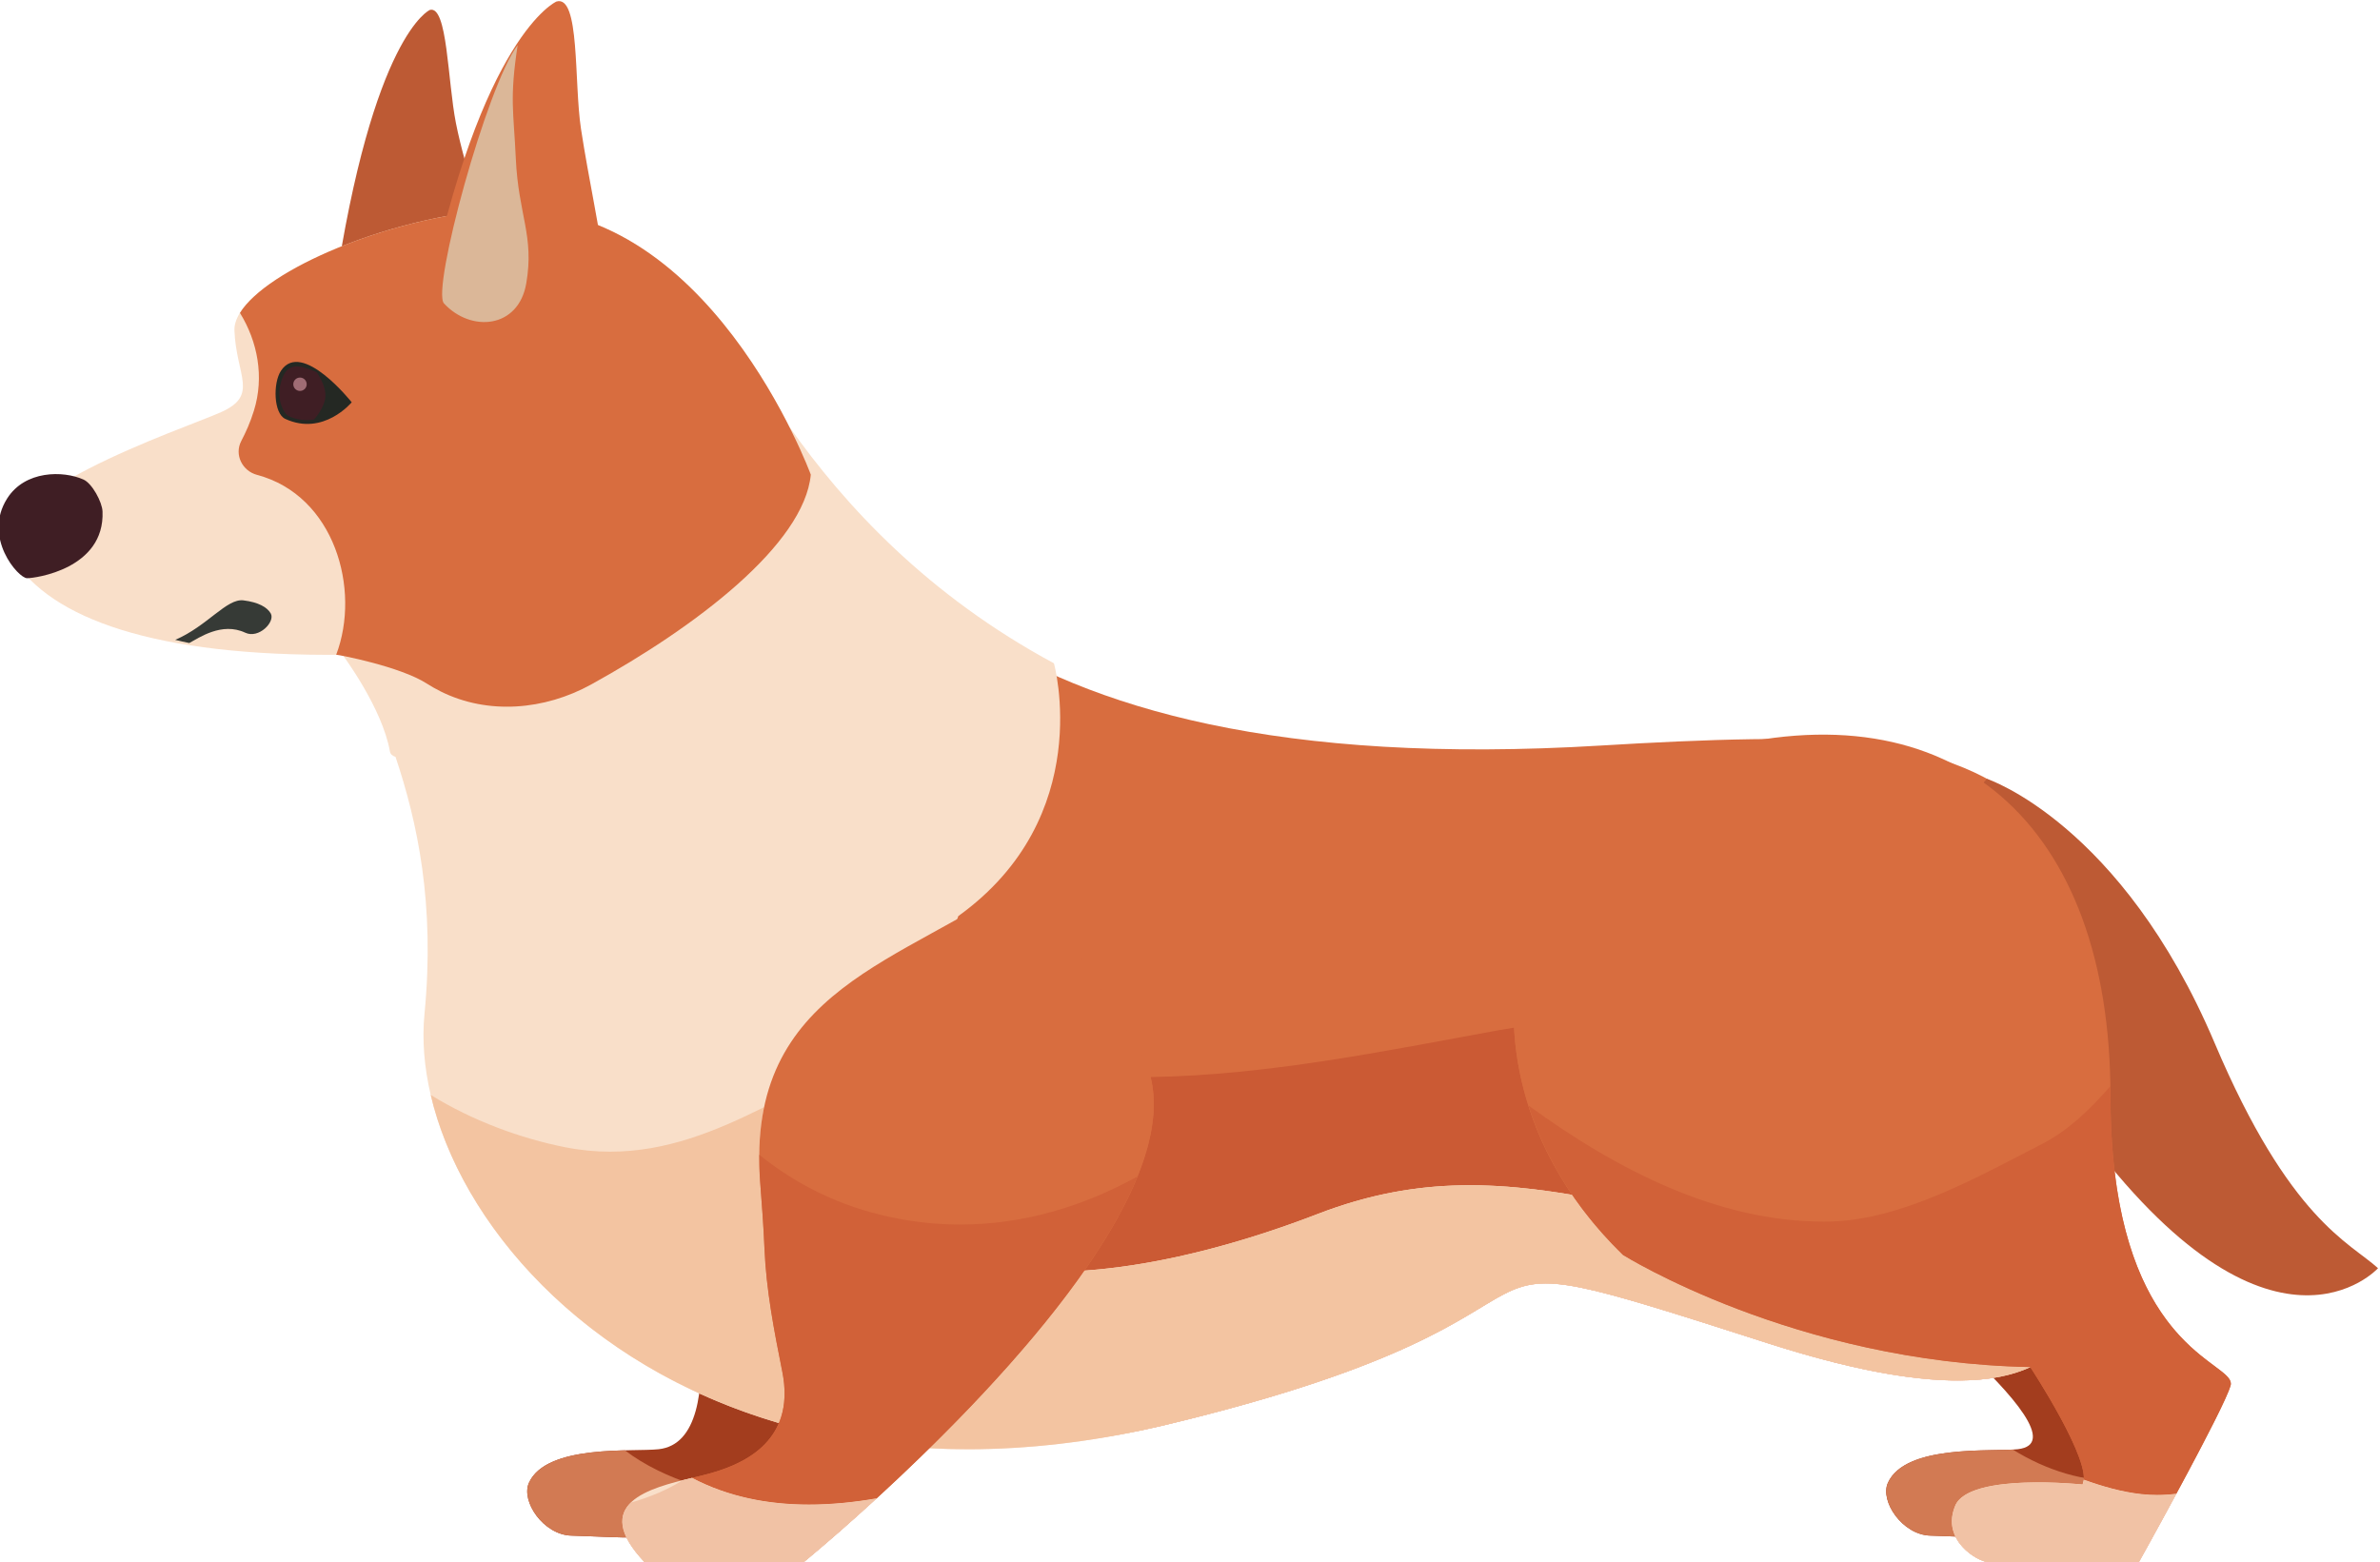 <?xml version="1.0" encoding="UTF-8" standalone="no"?>
<svg
   version="1.1"
   id="svg2"
   xml:space="preserve"
   width="128.697"
   height="84.476"
   viewBox="0 0 128.697 84.476"
   sodipodi:docname="welsh corgi.svg"
   inkscape:version="1.1 (c68e22c387, 2021-05-23)"
   xmlns:inkscape="http://www.inkscape.org/namespaces/inkscape"
   xmlns:sodipodi="http://sodipodi.sourceforge.net/DTD/sodipodi-0.dtd"
   xmlns="http://www.w3.org/2000/svg"
   xmlns:svg="http://www.w3.org/2000/svg"
   xmlns:rdf="http://www.w3.org/1999/02/22-rdf-syntax-ns#"
   xmlns:cc="http://creativecommons.org/ns#"
   xmlns:dc="http://purl.org/dc/elements/1.1/"><defs
     id="defs6" /><sodipodi:namedview
     pagecolor="#ffffff"
     bordercolor="#666666"
     borderopacity="1"
     objecttolerance="10"
     gridtolerance="10"
     guidetolerance="10"
     inkscape:pageopacity="0"
     inkscape:pageshadow="2"
     inkscape:window-width="1920"
     inkscape:window-height="1001"
     id="namedview4"
     inkscape:pagecheckerboard="0"
     showgrid="false"
     inkscape:zoom="1.4275333"
     inkscape:cx="-9.4568723"
     inkscape:cy="-109.62967"
     inkscape:window-x="-9"
     inkscape:window-y="-9"
     inkscape:window-maximized="1"
     inkscape:current-layer="g12" /><g
     id="g10"
     inkscape:groupmode="layer"
     inkscape:label="ink_ext_XXXXXX"
     transform="matrix(1.333,0,0,-1.333,-298.708,246.529)"><g
       id="g12"
       transform="scale(0.1)"><path
         d="m 2443.11,1732.7 c -4.28,23.44 -13.42,47.09 -17.3,66.83 -3.39,17.23 -3.4,47.78 -10.55,45.88 0,0 -23.21,-9.91 -38.77,-114.66 0,0 20.61,-69.57 70.45,-56.03 0,0 1.8,27.13 -3.83,57.98"
         style="fill:#bd5a34;fill-opacity:1;fill-rule:nonzero;stroke:none"
         id="path34" /><path
         d="m 2517.74,1351.01 c 0,0 22.25,-85.97 -9.63,-89.55 -10.37,-1.16 -45.49,2.15 -52.66,-13.61 -3.38,-7.44 5.85,-21.15 17.2,-21.45 17.66,-0.47 34.99,-2.43 71.28,2.1 0,0 48.36,61.62 34.21,108.9 -14.15,47.28 -53.24,39.4 -60.4,13.61"
         style="fill:#a33d1e;fill-opacity:1;fill-rule:nonzero;stroke:none"
         id="path36" /><path
         d="m 2494.38,1261 c -14.43,-0.37 -33.81,-1.89 -38.92,-13.15 -3.39,-7.44 5.84,-21.15 17.19,-21.45 17.66,-0.47 34.99,-2.43 71.28,2.1 0,0 3.55,4.57 8.39,12.01 -19.07,2.28 -41.84,8.2 -57.94,20.49"
         style="fill:#d27a53;fill-opacity:1;fill-rule:nonzero;stroke:none"
         id="path38" /><path
         d="m 2988.65,1342.95 c 0,0 102.62,-77.91 70.74,-81.49 -10.36,-1.16 -45.49,2.15 -52.66,-13.61 -3.38,-7.44 5.85,-21.15 17.2,-21.45 17.66,-0.47 34.99,-2.43 71.28,2.1 0,0 22.93,60.72 -0.71,113.38 -20.22,45.02 -98.69,26.86 -105.85,1.07"
         style="fill:#a33d1e;fill-opacity:1;fill-rule:nonzero;stroke:none"
         id="path40" /><path
         d="m 3057.4,1261.31 c -12.26,-0.7 -43.9,1.41 -50.66,-13.46 -3.39,-7.44 5.84,-21.15 17.19,-21.45 17.66,-0.47 34.99,-2.43 71.28,2.1 0,0 2.96,7.93 5.66,20.43 -14.01,-1.03 -29.92,3.92 -43.47,12.38"
         style="fill:#d27a53;fill-opacity:1;fill-rule:nonzero;stroke:none"
         id="path42" /><path
         d="m 2443.63,1618.23 c 0,0 -2.86,-103.16 -14.32,-169.07 -11.47,-65.91 88.83,-224.95 285.13,-177.67 196.3,47.28 87.4,83.1 243.58,32.95 156.18,-50.14 131.82,37.26 116.06,77.38 -13.29,33.83 59.93,145.87 -73.17,165.67 -24.73,3.68 -69.73,1.93 -110.59,-0.54 -260.78,-15.76 -308.17,91.32 -345.42,154.37 -37.26,63.04 -127.06,-30.07 -101.27,-83.09"
         style="fill:#d86d3f;fill-opacity:1;fill-rule:nonzero;stroke:none"
         id="path44" /><path
         d="m 3034.99,1289.34 c -13.21,0 -29.58,2.21 -49.75,7.27 -0.21,0.05 -0.42,0.1 -0.62,0.15 -0.61,0.16 -1.22,0.31 -1.84,0.47 21.29,-5.49 38.44,-7.89 52.17,-7.89 12.5,0 22.16,1.99 29.54,5.43 0,-0.01 0,-0.02 0.01,-0.02 -7.37,-3.44 -17.03,-5.42 -29.51,-5.41 m -52.35,7.93 c -0.06,0.01 -0.13,0.03 -0.19,0.05 0.07,-0.02 0.13,-0.03 0.19,-0.05 m -301.89,36.64 c 19.7,28.21 32.38,56.5 26.87,78.54 47.19,0.75 94.35,10.42 140.52,18.88 2.31,0.42 4.61,0.81 6.91,1.16 1.08,-20.91 7.8,-44.75 23.57,-67.82 -14.43,2.41 -28.04,3.88 -41.49,3.88 -20.28,0 -40.21,-3.33 -62.07,-11.79 -0.89,-0.34 -1.79,-0.68 -2.7,-1.03 -15.17,-5.74 -33.65,-11.74 -53.2,-16.07 -12.56,-2.77 -25.56,-4.86 -38.41,-5.75"
         style="fill:#cb5a34;fill-opacity:1;fill-rule:nonzero;stroke:none"
         id="path46" /><path
         d="m 3007.52,1315.16 c -10.83,5.04 -20.85,11.23 -30.47,18 -6.95,0.92 -13.89,2.28 -20.83,4.72 -21.43,7.51 -39.07,19.29 -61.73,23.84 -43.29,8.7 -77.87,11.11 -119.43,-4.96 -50.04,-19.34 -139.76,-42.96 -181.63,4.35 -29.91,33.78 -5.74,78.48 26.67,87.84 2.83,9.68 6.3,19.12 9.51,28.8 56.14,40.37 38.8,102.57 38.8,102.57 -50.98,27.45 -84.71,63.81 -107.42,96.09 -16.32,32.29 -55.47,92.83 -118.11,88.11 -51.2,-3.85 -107.67,-30.76 -106.91,-49.22 0.77,-18.46 10,-26.15 -5.38,-33.07 -15.38,-6.92 -99.9,-34.61 -84.51,-59.22 15.38,-24.61 57.59,-40 133.73,-39.23 0,0 16.15,-21.53 19.23,-39.22 0.19,-1.08 0.99,-1.8 2.28,-2.21 8.83,-26.37 16.1,-59.52 11.75,-104.29 -8.12,-83.54 105.07,-213.85 301.37,-166.57 196.3,47.28 87.4,83.1 243.58,32.95 68.88,-22.11 102.62,-17.46 117.49,-1.92 -22.46,-1.71 -45.12,2.02 -67.99,12.64"
         style="fill:#f9dfc9;fill-opacity:1;fill-rule:nonzero;stroke:none"
         id="path48" /><path
         d="m 2633.52,1261.44 c -5.28,0 -10.48,0.14 -15.6,0.41 v 0 c 5.11,-0.27 10.32,-0.41 15.61,-0.41 24.2,0 50.18,2.89 77.83,9.32 -27.66,-6.43 -53.63,-9.32 -77.84,-9.32 m 77.99,9.36 c 0.51,0.11 0.98,0.22 1.48,0.34 -0.49,-0.11 -0.98,-0.23 -1.48,-0.34"
         style="fill:#f9dfc9;fill-opacity:1;fill-rule:nonzero;stroke:none"
         id="path50" /><path
         d="m 2714.82,1271.58 c 128.66,31.05 125.84,57.13 153.1,57.13 13.3,0 33.79,-6.21 80.24,-21.1 -46.45,14.89 -66.94,21.1 -80.24,21.1 -27.26,0 -24.44,-26.08 -153.1,-57.13"
         style="fill:#c8512e;fill-opacity:1;fill-rule:nonzero;stroke:none"
         id="path52" /><path
         d="m 2633.53,1261.44 c -5.29,0 -10.5,0.14 -15.61,0.41 21.17,20.79 44.91,46.4 62.83,72.06 12.84,0.89 25.85,2.98 38.41,5.75 19.55,4.33 38.03,10.33 53.2,16.07 0.91,0.35 1.81,0.69 2.7,1.03 21.86,8.46 41.79,11.79 62.07,11.79 13.45,0 27.06,-1.47 41.49,-3.88 5.44,-7.97 11.97,-15.85 19.72,-23.49 0,0 0,-0.01 0.01,-0.01 0.07,-0.07 0.15,-0.15 0.22,-0.22 0,0 0.01,0 0.01,-0.01 0.07,-0.06 0.13,-0.13 0.2,-0.2 0.01,-0.01 0.03,-0.02 0.04,-0.03 0.07,-0.07 0.13,-0.13 0.2,-0.2 0.01,-0.01 0.03,-0.03 0.05,-0.04 0.06,-0.07 0.14,-0.14 0.2,-0.2 v 0 c 0,0 69.62,-43.67 165.2,-45.48 0,0 0.01,-0.01 0.02,-0.02 -7.38,-3.44 -17.04,-5.43 -29.54,-5.43 -18.69,0 -43.73,4.44 -76.93,15.1 -2.19,0.71 -4.34,1.4 -6.43,2.07 -1.16,0.37 -2.3,0.73 -3.43,1.1 v 0 c -46.45,14.89 -66.94,21.1 -80.24,21.1 -27.26,0 -24.44,-26.08 -153.1,-57.13 -0.14,-0.03 -0.25,-0.06 -0.38,-0.09 v 0 c -0.48,-0.12 -0.97,-0.23 -1.45,-0.35 -0.5,-0.12 -0.97,-0.23 -1.48,-0.34 -0.05,-0.01 -0.1,-0.03 -0.15,-0.04 -27.65,-6.43 -53.63,-9.32 -77.83,-9.32 m -76.68,10.63 c -79.75,23.37 -129.14,81.27 -141.26,133.13 17.05,-10.55 36.57,-17.65 54.41,-21.2 6.34,-1.26 12.46,-1.83 18.4,-1.83 22.61,0 42.71,8.24 62.44,18.07 -1.86,-8.89 -2.49,-18.96 -1.59,-30.52 v 0 c 0.68,-8.84 1.36,-17.87 1.74,-26.88 0.7,-16.81 3.9,-33.34 7.21,-49.84 0.64,-3.18 0.94,-6.12 0.94,-8.83 0.01,-4.65 -0.84,-8.66 -2.29,-12.1"
         style="fill:#f3c4a1;fill-opacity:1;fill-rule:nonzero;stroke:none"
         id="path54" /><path
         d="m 3046.92,1533.43 c 0,0 54.56,-18.03 92.35,-107.2 30.42,-71.76 54.72,-80.83 66.27,-91.34 0,0 -43.32,-47.77 -119.84,55.88 -79.32,107.46 -38.78,142.66 -38.78,142.66"
         style="fill:#bd5a34;fill-opacity:1;fill-rule:nonzero;stroke:none"
         id="path56" /><path
         d="m 2702.98,1423.46 c -18.83,30.21 -33.76,54.08 -46.71,69.97 -47.88,-34.73 -113.15,-44.36 -107.02,-123.71 0.68,-8.84 1.36,-17.87 1.74,-26.88 0.7,-16.81 3.9,-33.34 7.21,-49.84 5.95,-29.6 -17.79,-38.21 -30.07,-41.57 -2.92,-0.8 -6.52,-1.59 -10.29,-2.54 -5.96,-3.71 -12.91,-6.79 -21.04,-9.09 -5.17,-5.06 -5.49,-12.5 5.58,-24.19 h 64.48 c 0,0 176.23,143.46 136.12,207.85"
         style="fill:#d86d3f;fill-opacity:1;fill-rule:nonzero;stroke:none"
         id="path58" /><path
         d="m 2521.62,1249.81 c -17.04,-4.07 -41.88,-10.3 -19.24,-34.2 h 64.48 c 0,0 12.31,10.04 29.62,25.91 -26.17,-4.55 -52.14,-3.61 -74.86,8.29"
         style="fill:#f9dfc9;fill-opacity:1;fill-rule:nonzero;stroke:none"
         id="path60" /><path
         d="m 2566.86,1215.61 h -64.48 v 0 0 h 64.48 v 0 0 0 m 0,0 v 0 0 0 0 m 0,0 v 0 0 0 0 m 0.01,0.01 c 0,0 0.01,0 0.01,0.01 0,-0.01 -0.01,-0.01 -0.01,-0.01 m 0.01,0.01 h 0.01 -0.01 m 0.02,0.01 c 0,0.01 0,0.01 0.01,0.01 -0.01,0 -0.01,0 -0.01,-0.01 m 0.01,0.01 c 0.01,0.01 0.01,0.01 0.02,0.02 -0.01,-0.01 -0.01,-0.01 -0.02,-0.02 m 0.02,0.02 0.01,0.01 -0.01,-0.01 m 0.06,0.05 c 0,0 0,0 0.01,0 -0.01,0 -0.01,0 -0.01,0 m 0.01,0.01 c 0.01,0 0.01,0 0.01,0.01 0,-0.01 0,-0.01 -0.01,-0.01 m 0.02,0.01 c 0.01,0.01 0.01,0.01 0.02,0.02 -0.01,-0.01 -0.01,-0.01 -0.02,-0.02 m 0.06,0.05 c 0.01,0.01 0.01,0.01 0.02,0.02 -0.01,-0.01 -0.01,-0.01 -0.02,-0.02 m 0.03,0.02 v 0 0 m 0.01,0.02 c 0.01,0 0.01,0 0.02,0.01 -0.01,-0.01 -0.01,-0.01 -0.02,-0.01 m 0.03,0.02 c 0.02,0.02 0.05,0.04 0.08,0.07 -0.03,-0.03 -0.06,-0.05 -0.08,-0.07 m 0.1,0.08 0.01,0.01 -0.01,-0.01 m 0.03,0.03 c 0.01,0 0.01,0 0.01,0.01 0,-0.01 0,-0.01 -0.01,-0.01 m 0.06,0.04 v 0 0 m 0.1,0.08 c 0,0.01 0,0.01 0,0.01 0,0 0,0 0,-0.01 m 0.05,0.05 v 0 0 m 0,0 c 0.05,0.04 0.09,0.07 0.14,0.11 -0.05,-0.04 -0.09,-0.07 -0.14,-0.11 m 0.16,0.13 c 0.09,0.08 0.2,0.16 0.31,0.26 -0.11,-0.1 -0.22,-0.18 -0.31,-0.26 m 0.35,0.29 0.01,0.01 -0.01,-0.01 m 0.03,0.02 c 0.04,0.04 0.08,0.07 0.13,0.11 -0.05,-0.04 -0.09,-0.07 -0.13,-0.11 m 0.16,0.14 c 0.02,0.01 0.03,0.02 0.05,0.04 -0.02,-0.02 -0.03,-0.03 -0.05,-0.04 m 0.11,0.08 c 0,0.01 0,0.01 0,0.01 v -0.01 m 1.11,0.93 c 0.02,0.02 0.04,0.03 0.05,0.05 -0.01,-0.02 -0.03,-0.03 -0.05,-0.05 m 0.06,0.05 c 0.04,0.04 0.08,0.07 0.12,0.11 -0.04,-0.04 -0.08,-0.07 -0.12,-0.11 m 0.15,0.13 c 0.02,0.01 0.03,0.03 0.05,0.04 -0.02,-0.01 -0.03,-0.03 -0.05,-0.04 m 0.09,0.07 c 0,0.01 0.01,0.01 0.01,0.01 l -0.01,-0.01 m 0.27,0.23 c 0.01,0.01 0.02,0.02 0.03,0.03 -0.01,-0.01 -0.02,-0.02 -0.03,-0.03 m 0.31,0.26 c 0.02,0.02 0.04,0.03 0.06,0.05 -0.02,-0.02 -0.04,-0.03 -0.06,-0.05 m 0.16,0.14 c 0.01,0 0.02,0.01 0.03,0.02 -0.01,-0.01 -0.02,-0.02 -0.03,-0.02 m 0.25,0.2 c 0.01,0.01 0.03,0.03 0.04,0.04 -0.01,-0.01 -0.03,-0.03 -0.04,-0.04"
         style="fill:#f7dccf;fill-opacity:1;fill-rule:nonzero;stroke:none"
         id="path62" /><path
         d="m 2566.86,1215.61 v 0 0 0 0 m 0,0 v 0 0 0 m 0,0 v 0 0 0 m 0,0 c 0.32,0.26 12.53,10.24 29.62,25.91 -9.22,-1.6 -18.42,-2.52 -27.46,-2.52 -16.61,0 -32.68,3.11 -47.4,10.81 2.37,0.57 4.59,1.1 6.51,1.62 10.96,3 31.05,10.18 31.01,32.74 0,2.71 -0.3,5.65 -0.94,8.83 -3.31,16.5 -6.51,33.03 -7.21,49.84 -0.38,9.01 -1.06,18.04 -1.74,26.88 v 0 c -0.3,3.91 -0.37,7.59 -0.34,11.17 14.85,-11.93 32.44,-20.88 53.45,-25.32 9.5,-2.01 18.86,-2.95 28.05,-2.95 25.62,0 49.89,7.34 71.92,19.51 -24.79,-61.17 -112.09,-136.89 -131.59,-153.29 -0.01,-0.01 -0.03,-0.03 -0.04,-0.04 -0.08,-0.06 -0.15,-0.12 -0.22,-0.18 -0.01,-0.01 -0.02,-0.02 -0.03,-0.02 -0.03,-0.03 -0.07,-0.06 -0.1,-0.09 -0.02,-0.02 -0.04,-0.03 -0.06,-0.05 -0.09,-0.08 -0.19,-0.16 -0.28,-0.23 -0.01,-0.01 -0.02,-0.02 -0.03,-0.03 -0.09,-0.07 -0.17,-0.15 -0.26,-0.22 0,0 -0.01,0 -0.01,-0.01 -0.01,-0.01 -0.03,-0.02 -0.04,-0.03 -0.02,-0.01 -0.03,-0.03 -0.05,-0.04 -0.01,-0.01 -0.02,-0.02 -0.03,-0.02 -0.04,-0.04 -0.08,-0.07 -0.12,-0.11 0,0 0,0 -0.01,0 -0.01,-0.02 -0.03,-0.03 -0.05,-0.05 -0.42,-0.35 -0.79,-0.66 -1.11,-0.92 0,0 0,0 0,-0.01 -0.02,-0.01 -0.04,-0.03 -0.06,-0.04 -0.02,-0.02 -0.03,-0.03 -0.05,-0.04 -0.01,-0.01 -0.02,-0.02 -0.03,-0.03 -0.05,-0.04 -0.09,-0.07 -0.13,-0.11 -0.01,0 -0.01,0 -0.02,-0.01 l -0.01,-0.01 c -0.02,-0.01 -0.03,-0.02 -0.04,-0.03 -0.11,-0.1 -0.22,-0.18 -0.31,-0.26 -0.01,-0.01 -0.02,-0.01 -0.02,-0.02 -0.05,-0.04 -0.09,-0.07 -0.14,-0.11 v 0 0 c -0.02,-0.01 -0.03,-0.03 -0.05,-0.04 0,0 0,0 0,-0.01 -0.04,-0.02 -0.07,-0.05 -0.1,-0.08 v 0 c -0.02,-0.01 -0.03,-0.02 -0.05,-0.03 0,-0.01 0,-0.01 -0.01,-0.01 0,-0.01 -0.01,-0.01 -0.02,-0.02 l -0.01,-0.01 c -0.01,-0.01 -0.01,-0.01 -0.02,-0.01 -0.03,-0.03 -0.06,-0.05 -0.08,-0.07 -0.01,-0.01 -0.01,-0.01 -0.01,-0.01 -0.01,-0.01 -0.01,-0.01 -0.02,-0.01 0,-0.01 -0.01,-0.01 -0.01,-0.02 v 0 c -0.01,0 -0.01,0 -0.01,0 -0.01,-0.01 -0.01,-0.01 -0.02,-0.02 -0.01,-0.01 -0.03,-0.02 -0.04,-0.03 -0.01,-0.01 -0.01,-0.01 -0.02,-0.02 0,0 0,0 -0.01,0 0,-0.01 0,-0.01 -0.01,-0.01 v -0.01 c -0.01,0 -0.01,0 -0.01,0 -0.02,-0.02 -0.03,-0.03 -0.05,-0.04 l -0.01,-0.01 v 0 c -0.01,-0.01 -0.01,-0.01 -0.02,-0.02 v 0 c -0.01,0 -0.01,0 -0.01,-0.01 -0.01,0 -0.01,0 -0.01,-0.01 h -0.01 v 0 c 0,-0.01 -0.01,-0.01 -0.01,-0.01 0,0 0,0 -0.01,-0.01 v 0 m -64.61,0.13 v 0.01 c 0,-0.01 0,-0.01 0,-0.01 m -0.13,0.14 v 0 0 m -0.12,0.13 c 0,0.01 -0.01,0.01 -0.01,0.01 0,0 0.01,0 0.01,-0.01 m -0.13,0.14 c 0,0 0,0 0,0.01 0,-0.01 0,-0.01 0,-0.01"
         style="fill:#d16138;fill-opacity:1;fill-rule:nonzero;stroke:none"
         id="path64" /><path
         d="m 2566.86,1215.61 h -64.48 v 0 c -0.04,0.04 -0.08,0.09 -0.13,0.13 v 0 c 0,0 0,0 0,0.01 v 0 c -0.04,0.04 -0.08,0.08 -0.13,0.13 v 0 0 0 c -0.04,0.05 -0.08,0.09 -0.12,0.13 v 0 c 0,0.01 -0.01,0.01 -0.01,0.01 v 0 c -0.04,0.04 -0.08,0.09 -0.12,0.13 v 0 c 0,0 0,0 0,0.01 v 0 c -10.55,11.37 -10.16,18.66 -5.07,23.64 8.13,2.3 15.08,5.38 21.04,9.09 1.28,0.33 2.55,0.63 3.78,0.92 14.72,-7.7 30.79,-10.81 47.4,-10.81 9.04,0 18.24,0.92 27.46,2.52 -17.09,-15.67 -29.3,-25.65 -29.62,-25.91 v 0 0 0 0 0 0 0"
         style="fill:#f1c2a5;fill-opacity:1;fill-rule:nonzero;stroke:none"
         id="path66" /><path
         d="m 2861.3,1474.59 c -12.18,-30.09 -10.74,-87.04 37.97,-134.32 0,0 69.62,-43.67 165.2,-45.48 0,0 25.69,-39.06 21.23,-47.66 0,0 -45.99,4.89 -51.67,-8.59 -5.89,-14.01 9.12,-22.71 13.45,-22.93 9.09,-0.47 29.68,0 61.02,0 0,0 34.35,61.61 37.22,71.64 2.87,10.03 -48.72,12.74 -48.72,117.49 0,110.66 -63.82,166.96 -163.34,139.93 -31.46,-8.55 -60.12,-39.86 -72.36,-70.08"
         style="fill:#d86d3f;fill-opacity:1;fill-rule:nonzero;stroke:none"
         id="path68" /><path
         d="m 3109.62,1243.23 c -8.13,0.89 -15.84,3.15 -23.42,5.85 l -0.5,-1.95 c 0,0 -45.99,4.89 -51.67,-8.59 -5.89,-14.01 9.12,-22.7 13.45,-22.93 9.09,-0.47 29.68,0 61.02,0 0,0 7.17,12.87 15.23,27.78 -4.54,-0.58 -9.23,-0.69 -14.11,-0.16"
         style="fill:#f9dfc9;fill-opacity:1;fill-rule:nonzero;stroke:none"
         id="path70" /><path
         d="m 3145.83,1288.06 c -0.02,8.4 -38.59,13.56 -47.15,86.17 v 0 c 8.56,-72.61 47.13,-77.77 47.15,-86.17"
         style="fill:#f7dccf;fill-opacity:1;fill-rule:nonzero;stroke:none"
         id="path72" /><path
         d="m 3064.49,1294.77 c -0.01,0.01 -0.02,0.02 -0.02,0.02 -95.58,1.81 -165.2,45.48 -165.2,45.48 v 0 0 c 0,0 69.62,-43.67 165.2,-45.48 0,0 0.01,-0.01 0.02,-0.02 v 0 m -165.42,45.7 c -0.02,0.01 -0.04,0.03 -0.05,0.04 0.02,-0.01 0.03,-0.03 0.05,-0.04 m -0.25,0.24 c -0.01,0.01 -0.03,0.02 -0.04,0.03 0.01,-0.01 0.03,-0.02 0.04,-0.03 m -0.24,0.23 c 0,0.01 -0.01,0.01 -0.01,0.01 0,0 0.01,0 0.01,-0.01 m -0.23,0.23 c -0.01,0 -0.01,0.01 -0.01,0.01 0,0 0,0 0.01,-0.01"
         style="fill:#ebaa87;fill-opacity:1;fill-rule:nonzero;stroke:none"
         id="path74" /><path
         d="m 3108.5,1215.61 c 0,0 0.01,0 0.01,0.01 0,-0.01 -0.01,-0.01 -0.01,-0.01 m 0.01,0.01 c 0,0 0,0.01 0.01,0.01 -0.01,0 -0.01,-0.01 -0.01,-0.01 m 0.01,0.01 c 0.32,0.59 7.34,13.2 15.21,27.76 -2.54,-0.32 -5.14,-0.5 -7.79,-0.5 -2.07,0 -4.17,0.11 -6.32,0.34 -8.13,0.89 -15.84,3.15 -23.42,5.85 0.02,0.21 0.02,0.44 0.02,0.67 -0.01,11.79 -21.06,43.99 -21.73,45.02 -0.01,0.01 -0.02,0.02 -0.02,0.02 -95.58,1.81 -165.2,45.48 -165.2,45.48 v 0 c -0.07,0.06 -0.13,0.13 -0.2,0.2 -0.02,0.01 -0.03,0.03 -0.05,0.04 -0.07,0.07 -0.13,0.13 -0.2,0.2 -0.01,0.01 -0.03,0.02 -0.04,0.03 -0.07,0.07 -0.13,0.14 -0.2,0.2 0,0.01 -0.01,0.01 -0.01,0.01 -0.07,0.07 -0.15,0.15 -0.22,0.22 -0.01,0.01 -0.01,0.01 -0.01,0.01 -19.45,19.17 -31.12,39.87 -37.41,59.71 36.09,-26.3 76.95,-47.1 119.62,-47.09 0.8,0 1.6,0 2.4,0.02 29.4,0.54 60.65,18.31 86.14,31.39 11.16,5.73 19.76,14.35 27.84,23.5 0.02,-1.33 0.07,-2.63 0.07,-3.97 0,-0.1 0,-0.2 0,-0.3 0.01,-11.2 0.61,-21.22 1.68,-30.21 8.56,-72.61 47.13,-77.77 47.15,-86.17 0.01,-0.27 -0.03,-0.53 -0.11,-0.81 -2.58,-9.03 -30.69,-59.88 -36.26,-69.92 -0.55,-0.99 -0.88,-1.58 -0.94,-1.7"
         style="fill:#d16138;fill-opacity:1;fill-rule:nonzero;stroke:none"
         id="path76" /><path
         d="m 3060.38,1215.4 c -5.56,0 -9.87,0.05 -12.9,0.21 -3.63,0.19 -14.81,6.35 -14.8,16.62 0,1.96 0.41,4.06 1.35,6.31 3.29,7.81 20.14,9.45 33.72,9.45 9.83,0 17.95,-0.86 17.95,-0.86 0.28,0.54 0.44,1.19 0.5,1.95 7.58,-2.7 15.29,-4.96 23.42,-5.85 2.15,-0.23 4.25,-0.34 6.32,-0.34 2.65,0 5.25,0.18 7.79,0.5 -7.87,-14.56 -14.89,-27.17 -15.21,-27.76 v 0 0 0 c -0.01,0 -0.01,-0.01 -0.01,-0.01 v 0 0 0 c 0,-0.01 -0.01,-0.01 -0.01,-0.01 v 0 0 0 c -20.89,0 -37.01,-0.21 -48.12,-0.21"
         style="fill:#f1c2a5;fill-opacity:1;fill-rule:nonzero;stroke:none"
         id="path78" /><path
         d="m 2338.72,1670.47 c -2.85,-5.52 0.41,-12.1 6.41,-13.7 31.49,-8.38 42.18,-46.51 32.12,-72.98 0.88,0.01 25.81,-4.68 36.75,-11.69 1.83,-1.17 3.72,-2.24 5.66,-3.21 19.21,-9.58 42.18,-7.55 60.99,2.82 42.56,23.45 86.38,56.8 89.13,85.14 0,0 -41.81,114.07 -126.9,107.67 -44.87,-3.37 -93.78,-24.46 -104.67,-42.04 7.19,-11.65 9.92,-25.97 5.67,-39.65 -1.5,-4.85 -3.24,-8.66 -5.16,-12.36"
         style="fill:#d86d3f;fill-opacity:1;fill-rule:nonzero;stroke:none"
         id="path80" /><path
         d="m 2383.54,1686.21 c 0,0 -20.24,25.59 -28.69,12.8 -3.3,-4.99 -3.01,-17.34 1.74,-19.53 15.49,-7.15 26.95,6.73 26.95,6.73"
         style="fill:#242823;fill-opacity:1;fill-rule:nonzero;stroke:none"
         id="path82" /><path
         d="m 2356.47,1698.19 c -0.71,-1.07 -1.25,-2.43 -1.62,-3.89 -2.09,-6.72 1.15,-12.78 3.14,-13.7 3.63,-1.68 7.12,-1.9 10.3,-1.36 2.57,3.02 4.5,6.52 4.59,9.54 0.1,2.97 -1.38,6.45 -3.53,9.62 -4.69,1.95 -9.93,4.25 -12.88,-0.21"
         style="fill:#3f1e24;fill-opacity:1;fill-rule:nonzero;stroke:none"
         id="path84" /><path
         d="m 2365.28,1693.4 c -0.07,-1.49 -1.35,-2.65 -2.84,-2.58 -1.5,0.07 -2.66,1.34 -2.59,2.84 0.08,1.5 1.35,2.65 2.84,2.58 1.5,-0.07 2.66,-1.34 2.59,-2.84"
         style="fill:#9f6c74;fill-opacity:1;fill-rule:nonzero;stroke:none"
         id="path86" /><path
         d="m 2282.46,1641.92 c -0.15,3.84 -4.21,11.38 -7.73,12.95 -8.24,3.7 -23.7,3.74 -30.93,-7.64 -10.06,-15.8 4.47,-32.39 8.06,-32.39 3.32,0 31.54,3.79 30.6,27.08"
         style="fill:#3f1e24;fill-opacity:1;fill-rule:nonzero;stroke:none"
         id="path88" /><path
         d="m 2464.56,1674.24 c 0,0 26.55,30.21 22.65,59.77 -3.1,23.43 -7.39,41.89 -10.64,63.03 -2.92,19.02 -0.35,54.61 -9.97,51.77 0,0 -30.64,-13.32 -52.92,-123.19 0,0 -6.16,-62.18 50.88,-51.38"
         style="fill:#d86d3f;fill-opacity:1;fill-rule:nonzero;stroke:none"
         id="path90" /><path
         d="m 2420.97,1726.33 c 10.88,-11.81 30.2,-10.29 33.38,8.11 3.35,19.32 -3.19,27.66 -4.24,50.74 -0.85,18.9 -2.61,23.96 0.75,45.93 -12.55,-16.58 -35.02,-99.21 -29.89,-104.78"
         style="fill:#dbb798;fill-opacity:1;fill-rule:nonzero;stroke:none"
         id="path92" /><path
         d="m 2339.64,1605.85 c -6.83,0.87 -14.71,-10.48 -27.7,-16.02 1.82,-0.46 3.75,-0.88 5.7,-1.29 3.95,2.1 13.2,8.66 22.72,4.19 5.52,-2.59 12.29,4.47 10.33,7.84 -1.47,2.52 -4.99,4.52 -11.05,5.28"
         style="fill:#363a36;fill-opacity:1;fill-rule:nonzero;stroke:none"
         id="path94" /></g></g></svg>
